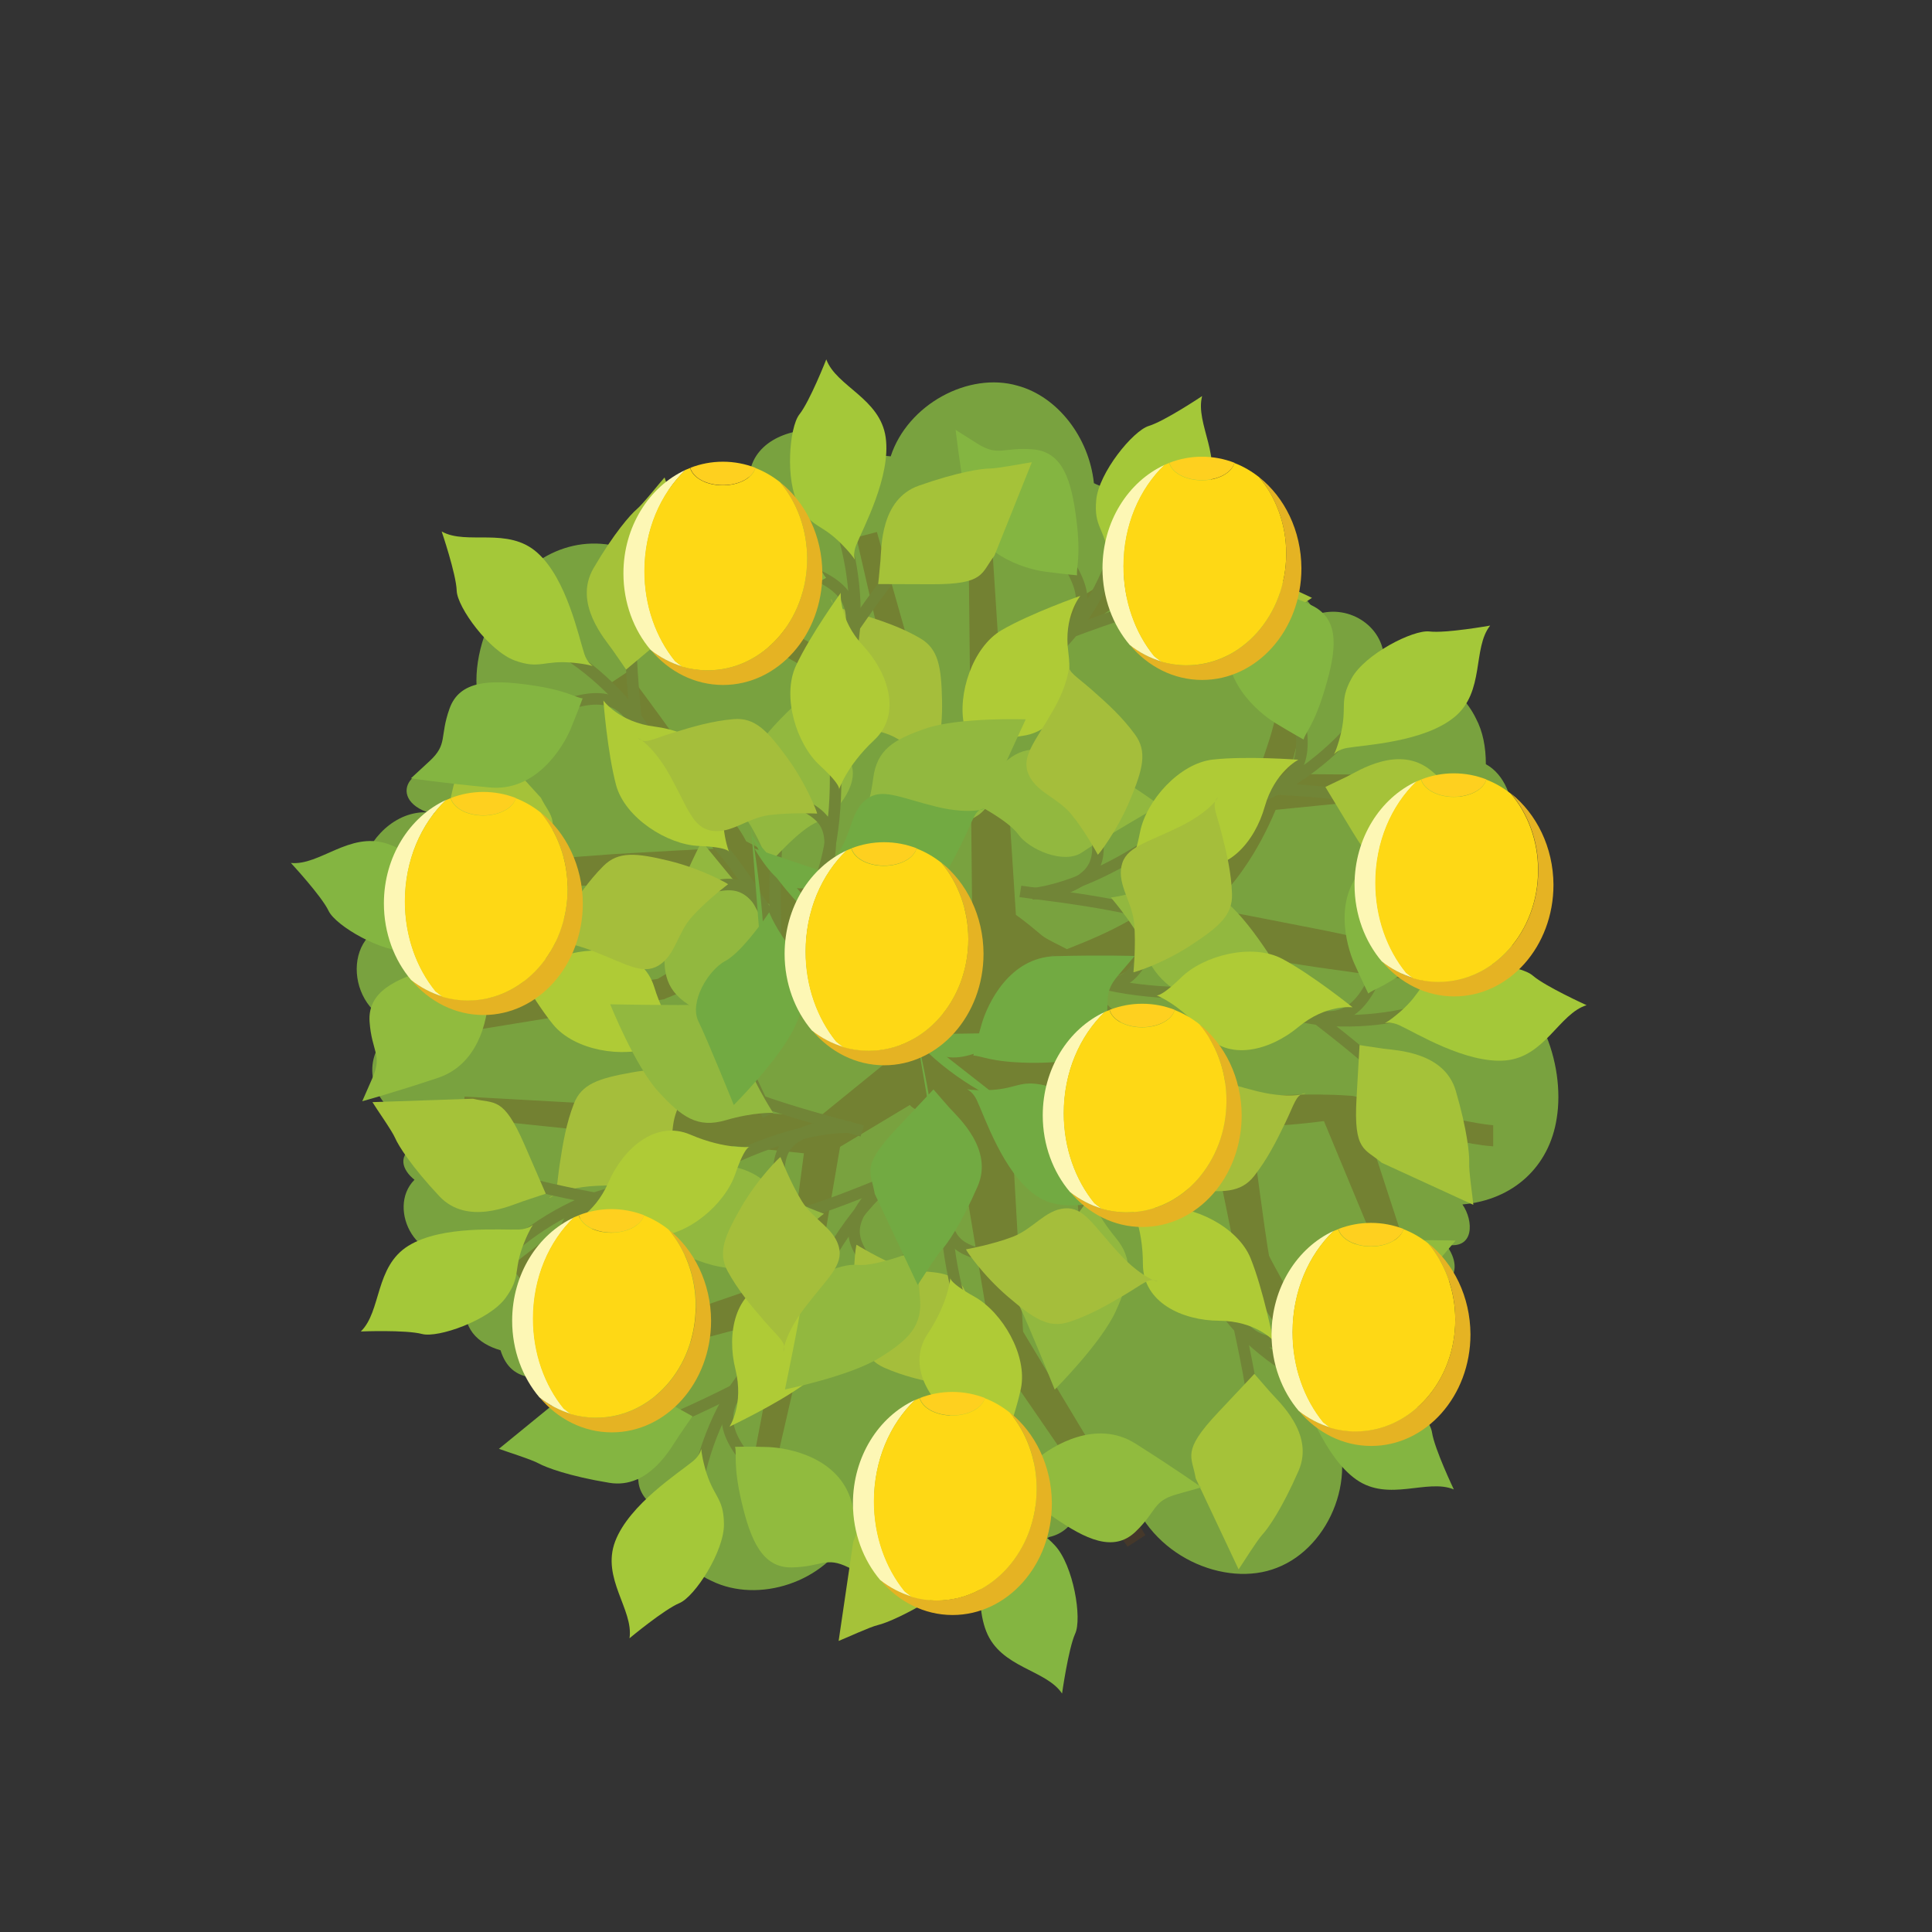 <?xml version="1.0" encoding="utf-8"?>
<!-- Generator: Adobe Illustrator 23.1.1, SVG Export Plug-In . SVG Version: 6.00 Build 0)  -->
<svg version="1.1" id="Layer_1" xmlns="http://www.w3.org/2000/svg" xmlns:xlink="http://www.w3.org/1999/xlink" x="0px" y="0px"
	 viewBox="0 0 108 108" style="enable-background:new 0 0 108 108;" xml:space="preserve">
<rect x="0" y="0" width="108" height="108" fill="#333333" stroke="none"/>
<style type="text/css">
	.st0{fill-rule:evenodd;clip-rule:evenodd;fill:#79A23F;}
	.st1{opacity:0.34;fill:#68431A;}
	.st2{fill:none;stroke:#718537;stroke-width:0.645;stroke-miterlimit:10;}
	.st3{fill:#A5C239;}
	.st4{fill:#84B541;}
	.st5{fill:#91BB3E;}
	.st6{fill:#AFCB36;}
	.st7{fill:#92B83F;}
	.st8{fill:#A5BE3B;}
	.st9{fill:#A4C839;}
	.st10{fill:#72AA42;}
	.st11{fill:#E5B323;}
	.st12{fill:#FDF7B5;}
	.st13{fill:#FED815;}
	.st14{fill:#FED01F;}
</style>
<g>
	<g>
		<path class="st0" d="M74.32,79.26c-0.09-0.04-0.1-0.08-0.14-0.13c0,0,0,0,0.02,0.02C74.23,79.21,74.31,79.23,74.32,79.26
			c3.48,2.49,10.03-3.91,3.73-6.43c-0.3,0.04-0.67-0.08-0.96-0.31h0c0.34,0.11,0.62,0.21,0.95,0.31c0.58,0.02,1.14-0.31,1.52-0.73
			c1.13,0.13,2.5-0.86,1.27-2.53c1.61,0.31,1.55-1.34,0.92-2.24c2.86-0.25,4.86-2.13,5.27-4.81c0.5-3.01-0.99-7.4-4.27-8.13
			c-0.07-0.11-0.08-0.19-0.11-0.25c1.87-0.33,2.69-1.8,1.2-3.32c1.93-0.46,1.6-3.57-1.71-1.71c3.16-0.77,3.01-5.27,0.93-6.39
			c0-0.94-0.16-1.82-0.56-2.57c-0.89-1.82-2.96-2.99-5.13-3.09c0.1-1.97-1.91-3.32-3.75-2.72c-0.56-0.94-1.4-1.71-2.36-2.09
			c0.73-2.42-3.16-4.47-4.79-1.67c0.11-1.21-0.66-1.98-1.59-2.28c-0.61-1.4-1.94-1.51-3.2-1.04c-0.16-0.11-0.35-0.15-0.53-0.25
			c-0.27-2.57-2.04-4.85-4.27-5.45c-2.73-0.79-6.14,1.04-7.09,3.95c-0.29-0.02-0.56-0.08-0.81-0.02c-2.3-2.88-9.46-1.48-6.32,3.8
			c0.2,0.17,0.35,0.44,0.48,0.69c0,0,0,0,0.02,0.02c-0.18-0.27-0.34-0.46-0.5-0.71c-1.25-0.98-3.64,0.06-3.13,1.67
			c-0.92,0.06-1.78,0.42-2.36,1.02c-2.55-2.24-5.72-2.03-7.92,0.06c-2.45,2.34-4.09,7.56-0.67,9.95c-1.95-1.84-4.2-1.23-3.88,1.3
			c-1.85-0.81-3.44,1.88,0.31,2.38c-3.85-1.65-7.18,4.93-2.81,5.93c-3.26,0.33-2.86,5.24,0.35,5.72c-2.35,1.07-2.09,3.66-0.58,4.81
			c-0.2,0.71,0,1.48,1.33,1.88c-1.15,0.54-0.81,1.4-0.13,1.94c-1.61,1.61,0.19,5.14,3,3.97c-0.78,0.88-0.65,1.98-0.07,2.78
			c-0.36,1.5,0.61,2.42,1.88,2.78c0.3,0.96,0.88,1.42,1.77,1.53c0.1,0.38,0.47,0.77,1.07,1.11c0.42,1.25,1.37,1.76,2.09,1.28
			c0.05-0.15,0.13-0.31,0.24-0.46c0.03,0,0.11,0.04,0.16,0.02c-0.13,0.17-0.25,0.35-0.4,0.44c-0.49,1.46,1.12,2.86,2.77,3.3
			c0.02,0.71,0.45,1.23,1.04,1.63c0.45,1.78,1.56,3.38,3.07,4.05c2.61,1.27,6.33,0.08,7.74-2.68c0.14-0.06,0.33,0,0.46-0.06
			c0.06,0.06,0.18,0.11,0.24,0.17c1.26,2.49,5.83,3.09,7.02,0.67c1.11,0.33,2.41,0.11,3.4-0.56c0.71-0.15,1.33-0.65,1.59-1.46
			c0.59,1.94,3.15,1.02,2.81-1.17c0.02,0.02,0.07,0.02,0.1,0c1.1,3.68,5.34,5.5,8.23,4.35C74.39,86.48,76.07,82.29,74.32,79.26z"/>
		<path class="st1" d="M81.57,62.59l-1.99-0.42l-3.97-0.91l-0.02,0l-0.15-0.01c-1.14-0.08-2.28-0.08-3.42-0.04
			c-1.07,0.04-2.15,0.11-3.21,0.39c-0.29-0.48-0.73-0.53-1.12-0.74l-1.28-0.56l-2.55-1.12c-0.95-0.4-1.9-0.79-2.85-1.18
			c0.27-1.07,0.39-2.01,0.29-2.84c1.05-0.5,2.1-1.06,3.09-1.71c0.37-0.24,0.72-0.5,1.07-0.76c0.19,0.13,0.4,0.13,0.61,0.17
			l1.09,0.18l2.17,0.37l4.36,0.67c1.46,0.21,2.91,0.41,4.38,0.59c1.47,0.16,2.93,0.35,4.41,0.48l0.25-1.16
			c-1.43-0.38-2.87-0.7-4.31-1.04c-1.44-0.32-2.89-0.63-4.34-0.93l-4.35-0.85l-2.08-0.38c0.68-0.7,1.33-1.44,1.88-2.24
			c0.72-1.03,1.3-2.14,1.78-3.28l7.64-0.76l-0.05-1.19l-6.87-0.05c0.12-0.37,0.24-0.75,0.33-1.13c0.62-2.24,0.76-4.54,0.89-6.81
			l-1.19-0.06c-0.25,2.19-0.52,4.38-1.22,6.44c-0.66,2.06-1.6,4.01-2.9,5.67c-1.29,1.67-2.93,3.01-4.77,4.05
			c-1.11,0.64-2.3,1.15-3.53,1.63c-0.58-0.31-1.15-0.56-1.4-0.77c-0.37-0.31-0.9-0.76-1.45-1.15l-0.81-12.59
			c0.06-0.05,0.13-0.11,0.19-0.16l0.65-0.51l1.36-1.02l2.77-2l5.6-3.93l-0.65-0.99l-5.81,3.65l-2.89,1.87l-1.36,0.92l-0.53-8.23
			l-1.19,0.04l0.1,9.46c-0.01,0.01-0.02,0.02-0.03,0.03l0.03,0.02l0.05,4.71c-0.03-0.03-0.05-0.05-0.08-0.08
			c-0.6-0.57-1.22-1.11-1.85-1.64c-0.09-0.07-0.18-0.13-0.27-0.21l-3.05-10.74l-1.15,0.3l2.03,8.81c-0.5-0.36-1.01-0.71-1.53-1.05
			c-1.36-0.9-2.78-1.72-4.21-2.49c-1.44-0.76-2.92-1.45-4.4-2.11l-0.49,1.08c1.44,0.69,2.87,1.41,4.26,2.2
			c1.39,0.78,2.77,1.59,4.08,2.48c1.32,0.89,2.6,1.83,3.81,2.84c0.6,0.51,1.2,1.03,1.75,1.58c0.28,0.27,0.55,0.55,0.82,0.84
			c0.1,0.1,0.19,0.21,0.29,0.32l0.06,6.02c-0.84,0.36-1.45,0.98-1.45,0.98s-0.4,0.34-0.91,0.83l-10.27-5.34
			c-0.33-0.67-0.82-1.23-1.21-1.85l-1.76-2.57c-1.21-1.69-2.41-3.39-3.68-5.04l-0.99,0.66c1.04,1.8,2.16,3.56,3.27,5.32l1.71,2.61
			c0.3,0.41,0.55,0.87,0.84,1.29c-0.66,0-1.31,0.07-1.96,0.09l-3.54,0.2c-2.36,0.17-4.71,0.35-7.07,0.61l0.06,1.19
			c2.37,0.04,4.73-0.02,7.09-0.07l3.54-0.14c0.89-0.06,1.78-0.01,2.66-0.2l2.71,1.65l-6.61,3.94l-10.94,1.78l0.19,1.17l11.04-1.8
			l0.06-0.01l0.11-0.05l8.62-3.54l4.12,2.51c-0.09,0.18-0.15,0.35-0.18,0.5c-0.17,1.04,0.37,2.13,0.65,3.38l-4.6,3.74l-19.87-1.1
			l-0.09,1.18l11.8,1.23l-9.12,7.06l0.69,0.97l11.74-7.68l3.95,0.41l-0.54,4.08c-0.13,0.95-0.25,1.89-0.38,2.84l-12.07,4.15
			l0.35,1.14l11.33-3.01c-0.01,0.02-0.01,0.05-0.01,0.07l-1.97,10.32l1.16,0.24l2.36-10.27c0.44-1.7,0.67-3.45,0.98-5.18l0.81-4.74
			l3.9-2.34c0.17,0.2,0.47,0.34,1,0.48c0.56,0.15,1.06,0.24,1.48,0.3l2.06,12.31l-4.1,12.01l1.11,0.41l4.08-10.33l6.54,9.51l1-0.64
			l-6.84-11.38L56.5,62.25c0.63-0.19,1.2-0.36,1.2-0.36s1.24-0.63,2.17-1.59c1.06,0.37,2.12,0.73,3.18,1.08l2.66,0.84l1.33,0.42
			c0.19,0.04,0.38,0.12,0.57,0.18l0.78,3.93l0.44,2.16L69.05,70l0.14,0.6c0.03,0.13,0.1,0.29,0.18,0.43l0.15,0.26
			c0.79,1.28,1.6,2.49,2.41,3.73l2.44,3.67l1.01-0.63l-2.19-3.81c-0.72-1.27-1.46-2.56-2.13-3.81l-0.11-0.22
			c0-0.02-0.02-0.02-0.02-0.08l-0.08-0.48l-0.16-1.08l-0.3-2.17l-0.46-3.47c0.73,0.03,1.46-0.01,2.19-0.07
			c0.63-0.05,1.26-0.12,1.89-0.2l4.75,11.44l1.11-0.41l-3.61-11.07l3.07,0.7l2.01,0.42c0.7,0.13,1.3,0.27,2.13,0.33V62.9
			C82.94,62.86,82.21,62.72,81.57,62.59z"/>
		<g>
			<path class="st2" d="M70.17,79.62c-0.04-1.54-0.65-4.31-1.07-6.27"/>
			<path class="st2" d="M74.25,77.64c-2.04-0.82-4.65-2.66-5.94-4.65"/>
			<path class="st2" d="M74.95,73.63c-2.31,1.12-4.24,2.41-5.83,0.09"/>
			<path class="st2" d="M65.64,69.23c-2.45-1.9-4.78-4.41-5.68-6.62"/>
			<path class="st2" d="M60.62,71.04c0.28-3.2-0.59-8.1-0.71-9.1"/>
			<path class="st2" d="M64.95,64.97c-1.9,0.6-2.97,1.52-4.84-1.63"/>
			<path class="st3" d="M66.84,82.64c-0.2-1.23-0.82-1.48,1.23-3.66c2.05-2.18,2.05-2.18,2.05-2.18s0.41,0.47,0.88,1.01
				s2.5,2.33,1.59,4.41c-0.91,2.09-1.7,3.22-2.01,3.55c-0.31,0.33-1.12,1.64-1.34,1.96"/>
			<path class="st4" d="M81.27,83.26c-1.49-0.62-3.64,0.72-5.45-0.55s-2.85-4.42-3.28-5.32c-0.43-0.91-1.17-0.51,0.54-0.55
				c1.71-0.03,1.81-0.61,3.29-0.26c1.49,0.35,3.54,2.57,3.68,3.49C80.19,81,81.27,83.26,81.27,83.26z"/>
			<path class="st5" d="M72.35,74.92c0.45,0,0.94,0.36,3.1,0.4c2.15,0.03,3.85-0.2,4.23-1.84c0.38-1.64-0.15-1.97,0.77-3.05
				s0.92-1.08,0.92-1.08s-1.85-0.06-4.44,0.01s-3.79,2.68-4.11,3.78C72.5,74.24,72.35,74.92,72.35,74.92z"/>
			<path class="st6" d="M71.18,74.94c0,0-0.99-1.1-3.03-1.11s-4.26-1.01-4.26-3.16c0-2.15-0.7-3.34-0.7-3.34s-0.04,0.31,1.73,0.17
				c1.77-0.14,4.28,1.08,4.99,2.84S71.18,74.94,71.18,74.94z"/>
			<path class="st7" d="M58.96,77.68c0,0,2.62-2.62,3.42-4.4c0.8-1.78,1.02-2.84-0.02-4.1c-1.04-1.26-1.42-2.28-1.42-2.28
				s-1.48,2.2-2.44,2.71c-0.97,0.51-2.04,2.31-1.52,3.38C57.5,74.06,58.96,77.68,58.96,77.68z"/>
			<path class="st8" d="M63.06,65.56c0,0.03,1.57,0.68,3.43,0.91c1.87,0.22,2.87,0.21,3.61-0.72c0.73-0.93,1.23-1.91,1.75-2.99
				c0.52-1.08,0.59-1.52,1.02-1.63c0.43-0.1-0.54,0.38-2.6-0.13c-2.06-0.51-3.04-1.07-3.9-0.4c-0.85,0.67-0.83,1.91-1.52,2.91
				C64.15,64.5,63.06,65.56,63.06,65.56z"/>
		</g>
		<g>
			<path class="st2" d="M35.99,79.92c1.49-0.42,4.02-1.68,5.81-2.58"/>
			<path class="st2" d="M38.92,83.39c0.29-2.17,1.44-5.16,3.05-6.9"/>
			<path class="st2" d="M42.98,83.09c-1.65-1.97-3.37-3.52-1.51-5.63"/>
			<path class="st2" d="M44.96,72.98c1.24-2.84,3.11-5.72,5.03-7.13"/>
			<path class="st2" d="M41.97,68.56c3.17-0.51,7.7-2.56,8.65-2.92"/>
			<path class="st2" d="M48.92,71.27c-1.04-1.69-2.2-2.51,0.4-5.09"/>
			<path class="st4" d="M32.25,77.43c1.14-0.49,1.24-1.16,3.85,0.29c2.61,1.45,2.61,1.45,2.61,1.45s-0.36,0.51-0.76,1.1
				c-0.4,0.59-1.64,2.99-3.89,2.62s-3.54-0.86-3.94-1.08c-0.39-0.22-1.86-0.68-2.23-0.82"/>
			<path class="st9" d="M35.19,91.58c0.24-1.6-1.59-3.35-0.8-5.42c0.79-2.07,3.58-3.84,4.36-4.49c0.77-0.64,0.21-1.26,0.66,0.39
				c0.45,1.65,1.04,1.6,1.06,3.13c0.02,1.53-1.63,4.06-2.48,4.42C37.12,89.97,35.19,91.58,35.19,91.58z"/>
			<path class="st5" d="M41.09,80.88c0.11,0.43-0.12,1,0.37,3.1c0.5,2.1,1.14,3.68,2.82,3.64c1.68-0.04,1.87-0.63,3.15,0
				s1.27,0.63,1.27,0.63s-0.4-1.81-1.1-4.3c-0.7-2.49-3.53-3.02-4.67-3.06S41.09,80.88,41.09,80.88z"/>
			<path class="st6" d="M40.78,79.75c0,0,0.82-1.23,0.33-3.21c-0.49-1.97-0.06-4.38,2.02-4.91c2.09-0.53,3.07-1.49,3.07-1.49
				s-0.31,0.03,0.26,1.72c0.57,1.68,0.01,4.42-1.53,5.54C43.4,78.51,40.78,79.75,40.78,79.75z"/>
			<path class="st7" d="M35.13,68.57c0,0,3.19,1.9,5.1,2.24c1.92,0.34,3,0.3,3.97-1.02c0.97-1.32,1.86-1.94,1.86-1.94
				s-2.49-0.89-3.23-1.7c-0.73-0.81-2.74-1.41-3.65-0.64S35.13,68.57,35.13,68.57z"/>
			<path class="st8" d="M47.88,69.58c-0.03,0.01-0.28,1.69-0.04,3.55s0.5,2.84,1.58,3.32c1.08,0.48,2.15,0.72,3.33,0.96
				c1.18,0.24,1.62,0.2,1.82,0.59c0.2,0.39-0.5-0.43-0.51-2.55c-0.01-2.12,0.3-3.21-0.57-3.88s-2.06-0.33-3.19-0.76
				S47.88,69.58,47.88,69.58z"/>
		</g>
		<g>
			<path class="st2" d="M27.94,48.46c0.49,1.46,1.88,3.93,2.86,5.68"/>
			<path class="st2" d="M24.62,51.55c2.19,0.18,5.22,1.18,7.04,2.7"/>
			<path class="st2" d="M25.13,55.59c1.89-1.75,3.34-3.54,5.55-1.79"/>
			<path class="st2" d="M35.32,57.07c2.9,1.09,5.86,2.82,7.37,4.66"/>
			<path class="st2" d="M39.58,53.86c0.67,3.14,2.94,7.57,3.35,8.5"/>
			<path class="st2" d="M37.23,60.94c1.64-1.13,2.4-2.32,5.11,0.14"/>
			<path class="st3" d="M30.24,44.6c0.55,1.12,1.22,1.18-0.1,3.86s-1.32,2.68-1.32,2.68s-0.53-0.33-1.14-0.7s-3.07-1.49-2.81-3.75
				c0.26-2.26,0.68-3.58,0.88-3.98c0.2-0.4,0.59-1.89,0.71-2.26"/>
			<path class="st4" d="M16.26,48.24c1.61,0.16,3.27-1.76,5.37-1.08s4.02,3.39,4.7,4.13c0.68,0.74,1.27,0.15-0.35,0.68
				c-1.63,0.53-1.55,1.11-3.07,1.21c-1.53,0.1-4.14-1.42-4.54-2.26S16.26,48.24,16.26,48.24z"/>
			<path class="st5" d="M27.24,53.59c-0.43,0.13-1.01-0.07-3.08,0.53s-3.62,1.32-3.5,3c0.12,1.68,0.73,1.84,0.16,3.14
				s-0.57,1.3-0.57,1.3s1.79-0.49,4.24-1.31s2.84-3.68,2.82-4.82S27.24,53.59,27.24,53.59z"/>
			<path class="st6" d="M28.35,53.23c0,0,1.27,0.76,3.22,0.17c1.95-0.59,4.37-0.28,5,1.77c0.63,2.06,1.65,2.99,1.65,2.99
				s-0.05-0.31-1.7,0.35s-4.41,0.23-5.61-1.25S28.35,53.23,28.35,53.23z"/>
			<path class="st7" d="M39.23,47.03c0,0-1.73,3.28-1.98,5.21c-0.25,1.93-0.15,3.01,1.22,3.91c1.36,0.9,2.03,1.76,2.03,1.76
				s0.77-2.53,1.54-3.31c0.78-0.77,1.27-2.81,0.46-3.67C41.68,50.06,39.23,47.03,39.23,47.03z"/>
			<path class="st8" d="M38.87,59.81c-0.01-0.03-1.7-0.19-3.55,0.14c-1.85,0.33-2.81,0.64-3.24,1.75c-0.43,1.11-0.61,2.19-0.79,3.37
				c-0.18,1.19-0.11,1.63-0.49,1.85c-0.38,0.22,0.41-0.52,2.52-0.63c2.12-0.11,3.22,0.13,3.84-0.76c0.62-0.89,0.23-2.07,0.6-3.23
				S38.87,59.81,38.87,59.81z"/>
		</g>
		<g>
			<path class="st2" d="M52.14,85.49c0.82-1.31,1.85-3.94,2.58-5.81"/>
			<path class="st2" d="M56.64,86.09c-1.24-1.81-2.4-4.79-2.37-7.16"/>
			<path class="st2" d="M59.44,83.15c-2.55-0.35-4.86-0.34-4.9-3.15"/>
			<path class="st2" d="M54.13,74.33c-0.99-2.93-1.54-6.32-1.06-8.66"/>
			<path class="st2" d="M48.94,73.06c2-2.51,3.99-7.07,4.45-7.98"/>
			<path class="st2" d="M55.91,70.4c-1.91-0.55-3.31-0.38-3.13-4.04"/>
			<path class="st3" d="M47.7,86.16c0.52-1.13,0.14-1.69,3.05-2.37s2.91-0.68,2.91-0.68s0.08,0.62,0.18,1.33
				c0.1,0.71,0.79,3.32-1.12,4.55c-1.92,1.23-3.2,1.75-3.64,1.85c-0.44,0.1-1.84,0.75-2.2,0.89"/>
			<path class="st4" d="M59.37,94.67c-0.9-1.35-3.43-1.42-4.24-3.48s0.07-5.25,0.21-6.25c0.14-0.99-0.69-1.08,0.75-0.16
				c1.44,0.92,1.84,0.49,2.88,1.61c1.04,1.12,1.53,4.1,1.13,4.94C59.72,92.18,59.37,94.67,59.37,94.67z"/>
			<path class="st5" d="M56.56,82.78c0.37,0.25,0.59,0.83,2.36,2.05c1.77,1.22,3.32,1.96,4.54,0.81c1.22-1.16,0.96-1.73,2.33-2.11
				s1.37-0.39,1.37-0.39s-1.51-1.07-3.7-2.45s-4.64,0.14-5.51,0.88S56.56,82.78,56.56,82.78z"/>
			<path class="st6" d="M55.57,82.15c0,0-0.22-1.46-1.91-2.6s-2.99-3.2-1.8-4.99s1.27-3.17,1.27-3.17s-0.21,0.23,1.35,1.1
				c1.55,0.87,2.97,3.27,2.59,5.13C56.68,79.48,55.57,82.15,55.57,82.15z"/>
			<path class="st7" d="M43.88,77.67c0,0,3.63-0.74,5.29-1.77s2.42-1.8,2.25-3.42c-0.17-1.63,0.08-2.68,0.08-2.68
				s-2.45,1.01-3.54,0.91c-1.09-0.11-2.98,0.8-3.13,1.97S43.88,77.67,43.88,77.67z"/>
			<path class="st8" d="M54,69.84c-0.02,0.03,0.93,1.44,2.36,2.66s2.27,1.77,3.4,1.4c1.13-0.37,2.08-0.91,3.11-1.52
				c1.03-0.61,1.33-0.94,1.75-0.79c0.41,0.15-0.66,0.02-2.09-1.55c-1.43-1.56-1.94-2.58-3.02-2.49c-1.08,0.09-1.75,1.14-2.88,1.58
				S54,69.84,54,69.84z"/>
		</g>
		<g>
			<path class="st2" d="M65.17,33.65c-1.52,0.26-4.17,1.25-6.05,1.95"/>
			<path class="st2" d="M62.63,29.9c-0.52,2.13-1.98,4.98-3.76,6.54"/>
			<path class="st2" d="M58.56,29.76c1.43,2.13,2.98,3.85,0.91,5.76"/>
			<path class="st2" d="M55.52,39.6c-1.53,2.69-3.69,5.36-5.75,6.56"/>
			<path class="st2" d="M58.03,44.32c-3.2,0.17-7.93,1.73-8.91,1.99"/>
			<path class="st2" d="M51.4,40.89c0.86,1.79,1.92,2.73-0.93,5.02"/>
			<path class="st3" d="M68.63,36.52c-1.19,0.37-1.35,1.02-3.79-0.7c-2.44-1.72-2.44-1.72-2.44-1.72s0.41-0.47,0.87-1.02
				s1.95-2.8,4.14-2.2s3.43,1.23,3.8,1.49c0.37,0.26,1.78,0.87,2.13,1.05"/>
			<path class="st9" d="M67.2,22.14c-0.41,1.57,1.23,3.5,0.23,5.48c-1,1.97-3.97,3.44-4.81,4c-0.84,0.56-0.34,1.23-0.62-0.45
				c-0.27-1.69-0.86-1.7-0.72-3.22c0.14-1.52,2.05-3.87,2.94-4.14C65.11,23.54,67.2,22.14,67.2,22.14z"/>
			<path class="st4" d="M60.21,32.16c-0.06-0.44,0.23-0.99-0.04-3.12c-0.27-2.14-0.74-3.78-2.42-3.92s-1.93,0.43-3.13-0.33
				c-1.2-0.76-1.2-0.76-1.2-0.76s0.21,1.84,0.64,4.39c0.43,2.55,3.19,3.37,4.32,3.53C59.51,32.1,60.21,32.16,60.21,32.16z"/>
			<path class="st6" d="M60.39,33.31c0,0-0.95,1.14-0.67,3.15c0.28,2.02-0.4,4.36-2.53,4.67c-2.13,0.3-3.21,1.16-3.21,1.16
				s0.31,0-0.08-1.73c-0.39-1.73,0.46-4.39,2.1-5.34S60.39,33.31,60.39,33.31z"/>
			<path class="st7" d="M64.83,45.02c0,0-2.97-2.22-4.84-2.76c-1.87-0.54-2.95-0.61-4.06,0.6c-1.1,1.21-2.05,1.73-2.05,1.73
				s2.39,1.15,3.03,2.04c0.64,0.89,2.57,1.69,3.56,1.03C61.45,46.98,64.83,45.02,64.83,45.02z"/>
			<path class="st8" d="M52.25,42.68c0.03-0.01,0.46-1.65,0.41-3.53c-0.04-1.88-0.2-2.87-1.22-3.47c-1.03-0.6-2.07-0.95-3.21-1.31
				c-1.15-0.36-1.59-0.37-1.75-0.78s0.45,0.48,0.23,2.59c-0.22,2.11-0.63,3.16,0.15,3.91c0.79,0.75,2.01,0.55,3.09,1.09
				C51.05,41.75,52.25,42.68,52.25,42.68z"/>
		</g>
		<g>
			<path class="st2" d="M35.29,34.63c-0.14,1.54,0.14,4.35,0.33,6.35"/>
			<path class="st2" d="M31,36.12c1.93,1.05,4.3,3.19,5.35,5.32"/>
			<path class="st2" d="M29.83,40.02c2.43-0.84,4.49-1.89,5.8,0.6"/>
			<path class="st2" d="M38.56,45.48c2.21,2.17,4.23,4.94,4.86,7.24"/>
			<path class="st2" d="M43.76,44.27c-0.65,3.14-0.37,8.11-0.37,9.13"/>
			<path class="st2" d="M38.74,49.8c1.95-0.37,3.13-1.16,4.61,2.19"/>
			<path class="st3" d="M38.94,32.02c0.05,1.24,0.64,1.57-1.65,3.49s-2.29,1.92-2.29,1.92s-0.35-0.52-0.76-1.1
				c-0.41-0.59-2.21-2.6-1.06-4.57s2.07-3,2.41-3.29c0.35-0.29,1.3-1.5,1.56-1.78"/>
			<path class="st9" d="M24.69,29.71c1.41,0.79,3.7-0.29,5.35,1.19c1.65,1.47,2.31,4.72,2.63,5.67s1.11,0.65-0.6,0.48
				c-1.7-0.17-1.87,0.39-3.3-0.13c-1.43-0.53-3.21-2.97-3.24-3.9C25.5,32.09,24.69,29.71,24.69,29.71z"/>
			<path class="st4" d="M32.57,39.04c-0.44-0.05-0.9-0.47-3.03-0.76s-3.85-0.25-4.41,1.33c-0.57,1.59-0.08,1.98-1.12,2.94
				c-1.04,0.96-1.04,0.96-1.04,0.96s1.83,0.27,4.41,0.51c2.57,0.24,4.08-2.22,4.52-3.27C32.33,39.7,32.57,39.04,32.57,39.04z"/>
			<path class="st6" d="M33.73,39.16c0,0,0.86,1.21,2.88,1.46c2.02,0.25,4.11,1.51,3.86,3.64c-0.25,2.14,0.3,3.4,0.3,3.4
				s0.08-0.3-1.7-0.37c-1.77-0.07-4.13-1.57-4.63-3.4C33.95,42.05,33.73,39.16,33.73,39.16z"/>
			<path class="st7" d="M46.19,37.88c0,0-2.91,2.3-3.91,3.97c-1.01,1.67-1.35,2.7-0.47,4.07c0.88,1.38,1.14,2.43,1.14,2.43
				s1.72-2.01,2.75-2.4c1.02-0.39,2.3-2.05,1.9-3.18C47.21,41.64,46.19,37.88,46.19,37.88z"/>
			<path class="st8" d="M40.7,49.43c0-0.03-1.47-0.86-3.3-1.31c-1.83-0.44-2.83-0.55-3.67,0.29c-0.84,0.84-1.45,1.75-2.09,2.77
				c-0.64,1.01-0.76,1.44-1.2,1.49C30,52.72,31.02,52.36,33,53.11s2.89,1.42,3.82,0.86c0.93-0.57,1.04-1.8,1.85-2.71
				C39.48,50.35,40.7,49.43,40.7,49.43z"/>
		</g>
		<g>
			<path class="st2" d="M51.11,30.69c-1.1,1.08-2.71,3.41-3.85,5.06"/>
			<path class="st2" d="M46.87,29.06c0.79,2.05,1.23,5.21,0.66,7.52"/>
			<path class="st2" d="M43.47,31.28c2.4,0.93,4.65,1.45,4.04,4.2"/>
			<path class="st2" d="M46.6,41.09c0.29,3.08,0.04,6.5-0.96,8.67"/>
			<path class="st2" d="M51.35,43.52c-2.53,1.98-5.52,5.96-6.17,6.73"/>
			<path class="st2" d="M43.95,44.5c1.73,0.98,3.14,1.14,2.11,4.65"/>
			<path class="st3" d="M55.59,31.06c-0.76,0.98-0.52,1.61-3.51,1.6c-2.99-0.01-2.99-0.01-2.99-0.01s0.07-0.62,0.13-1.33
				s-0.01-3.41,2.14-4.17c2.15-0.76,3.52-0.96,3.97-0.96c0.45,0,1.96-0.3,2.35-0.35"/>
			<path class="st9" d="M46.19,20.09c0.56,1.52,3.01,2.17,3.32,4.36c0.31,2.19-1.28,5.1-1.65,6.03c-0.37,0.93,0.43,1.21-0.77-0.02
				c-1.19-1.23-1.68-0.9-2.44-2.23c-0.76-1.33-0.54-4.34,0.04-5.07C45.27,22.43,46.19,20.09,46.19,20.09z"/>
			<path class="st4" d="M46.18,32.3c-0.3-0.32-0.38-0.94-1.82-2.54c-1.44-1.6-2.77-2.68-4.23-1.83s-1.34,1.46-2.76,1.52
				c-1.42,0.06-1.42,0.06-1.42,0.06s1.22,1.39,3.03,3.24c1.81,1.84,4.55,0.94,5.57,0.42C45.58,32.66,46.18,32.3,46.18,32.3z"/>
			<path class="st6" d="M47,33.14c0,0-0.13,1.48,1.26,2.97c1.38,1.49,2.17,3.81,0.6,5.27c-1.57,1.47-1.97,2.79-1.97,2.79
				s0.25-0.18-1.06-1.38c-1.31-1.2-2.14-3.87-1.33-5.59C45.3,35.49,47,33.14,47,33.14z"/>
			<path class="st7" d="M57.34,40.21c0,0-3.7-0.12-5.55,0.5c-1.85,0.63-2.77,1.19-2.98,2.81c-0.21,1.62-0.69,2.59-0.69,2.59
				s2.61-0.42,3.65-0.06c1.04,0.36,3.08-0.09,3.51-1.2C55.69,43.74,57.34,40.21,57.34,40.21z"/>
			<path class="st8" d="M45.68,45.48c0.02-0.02-0.57-1.61-1.68-3.13c-1.11-1.52-1.81-2.25-2.99-2.15c-1.18,0.1-2.24,0.41-3.38,0.76
				s-1.51,0.61-1.88,0.37c-0.37-0.24,0.65,0.14,1.68,1.99c1.03,1.85,1.29,2.96,2.37,3.12c1.07,0.17,1.96-0.7,3.16-0.87
				C44.16,45.41,45.68,45.48,45.68,45.48z"/>
		</g>
		<g>
			<path class="st2" d="M27.9,65.66c1.43,0.57,4.21,1.11,6.18,1.49"/>
			<path class="st2" d="M28.12,70.2c1.56-1.55,4.28-3.22,6.62-3.62"/>
			<path class="st2" d="M31.52,72.43c-0.11-2.57-0.54-4.84,2.22-5.39"/>
			<path class="st2" d="M39.24,65.61c2.71-1.5,5.94-2.65,8.33-2.6"/>
			<path class="st2" d="M39.55,60.28c2.83,1.52,7.67,2.65,8.65,2.94"/>
			<path class="st2" d="M43.43,66.66c0.2-1.98-0.22-3.33,3.41-3.8"/>
			<path class="st3" d="M26.44,61.42c1.21,0.3,1.69-0.17,2.88,2.57c1.19,2.74,1.19,2.74,1.19,2.74s-0.59,0.19-1.27,0.42
				c-0.68,0.23-3.12,1.38-4.68-0.28c-1.56-1.66-2.29-2.83-2.47-3.25s-1.07-1.67-1.27-2.01"/>
			<path class="st9" d="M20.17,74.43c1.16-1.13,0.78-3.63,2.66-4.79c1.88-1.16,5.18-0.87,6.19-0.91c1-0.04,0.94-0.88,0.29,0.71
				c-0.65,1.59-0.15,1.9-1.06,3.13c-0.91,1.23-3.76,2.24-4.66,2C22.68,74.33,20.17,74.43,20.17,74.43z"/>
			<path class="st4" d="M31.36,69.52c-0.17,0.41-0.71,0.72-1.59,2.69c-0.88,1.97-1.34,3.62,0.02,4.61s1.87,0.64,2.5,1.91
				c0.63,1.28,0.63,1.28,0.63,1.28s0.78-1.68,1.74-4.08c0.96-2.4-0.97-4.54-1.85-5.27C31.93,69.94,31.36,69.52,31.36,69.52z"/>
			<path class="st6" d="M31.8,68.44c0,0,1.4-0.48,2.21-2.34s2.61-3.52,4.59-2.67c1.98,0.85,3.34,0.68,3.34,0.68
				s-0.26-0.16-0.84,1.52c-0.57,1.68-2.68,3.51-4.58,3.47S31.8,68.44,31.8,68.44z"/>
			<path class="st7" d="M34.11,56.14c0,0,1.38,3.44,2.69,4.88c1.32,1.44,2.2,2.06,3.77,1.6c1.57-0.46,2.65-0.41,2.65-0.41
				s-1.44-2.22-1.53-3.32c-0.09-1.09-1.32-2.78-2.5-2.73C38.01,56.22,34.11,56.14,34.11,56.14z"/>
			<path class="st8" d="M43.63,64.68c-0.03-0.01-1.25,1.17-2.19,2.79c-0.94,1.63-1.33,2.56-0.76,3.6c0.57,1.04,1.27,1.88,2.06,2.79
				c0.79,0.91,1.17,1.14,1.09,1.58s-0.13-0.65,1.15-2.33s2.19-2.37,1.91-3.42c-0.28-1.05-1.43-1.51-2.07-2.55
				S43.63,64.68,43.63,64.68z"/>
		</g>
		<g>
			<path class="st2" d="M76.82,44.7c-1.5-0.38-4.32-0.53-6.33-0.65"/>
			<path class="st2" d="M76,40.23c-1.33,1.74-3.81,3.76-6.07,4.48"/>
			<path class="st2" d="M72.33,38.48c0.46,2.53,1.18,4.73-1.48,5.64"/>
			<path class="st2" d="M65.59,46.27c-2.48,1.85-5.53,3.42-7.9,3.7"/>
			<path class="st2" d="M66,51.59c-3.01-1.13-7.96-1.6-8.96-1.76"/>
			<path class="st2" d="M61.3,45.79c0.07,1.99,0.67,3.27-2.87,4.23"/>
			<path class="st3" d="M78.84,48.71c-1.24-0.14-1.65,0.39-3.2-2.16s-1.55-2.56-1.55-2.56s0.56-0.27,1.21-0.58
				c0.64-0.32,2.91-1.79,4.68-0.35c1.77,1.44,2.65,2.5,2.88,2.89c0.23,0.39,1.28,1.51,1.52,1.82"/>
			<path class="st9" d="M83.3,34.97c-1,1.27-0.28,3.7-1.99,5.11c-1.71,1.41-5.02,1.56-6.01,1.73s-0.81,0.99-0.38-0.66
				c0.43-1.66-0.1-1.9,0.64-3.24s3.43-2.72,4.35-2.61C80.83,35.41,83.3,34.97,83.3,34.97z"/>
			<path class="st4" d="M72.87,41.34c0.12-0.43,0.6-0.81,1.21-2.88c0.61-2.07,0.84-3.76-0.64-4.56c-1.48-0.8-1.94-0.38-2.73-1.56
				c-0.79-1.18-0.79-1.18-0.79-1.18s-0.55,1.77-1.18,4.28c-0.63,2.51,1.57,4.37,2.54,4.97C72.25,41,72.87,41.34,72.87,41.34z"/>
			<path class="st6" d="M72.58,42.47c0,0-1.32,0.66-1.88,2.62c-0.55,1.96-2.12,3.84-4.19,3.26c-2.07-0.58-3.4-0.22-3.4-0.22
				s0.28,0.12,0.62-1.62c0.34-1.74,2.19-3.84,4.07-4.05S72.58,42.47,72.58,42.47z"/>
			<path class="st7" d="M71.94,54.97c0,0-1.83-3.23-3.32-4.48s-2.46-1.74-3.95-1.08s-2.57,0.76-2.57,0.76s1.72,2.01,1.96,3.08
				s1.68,2.58,2.85,2.37S71.94,54.97,71.94,54.97z"/>
			<path class="st8" d="M61.37,47.78c0.03,0.01,1.08-1.33,1.8-3.06s0.98-2.71,0.27-3.67c-0.7-0.96-1.51-1.7-2.41-2.49
				c-0.9-0.79-1.31-0.97-1.29-1.41c0.02-0.44,0.22,0.62-0.82,2.47c-1.04,1.84-1.85,2.64-1.43,3.65s1.62,1.31,2.39,2.24
				S61.37,47.78,61.37,47.78z"/>
		</g>
		<g>
			<path class="st2" d="M77.84,60.55c-1.02-1.16-3.26-2.88-4.85-4.11"/>
			<path class="st2" d="M79.69,56.4c-2.09,0.68-5.27,0.95-7.54,0.26"/>
			<path class="st2" d="M77.66,52.88c-1.05,2.34-1.7,4.57-4.41,3.82"/>
			<path class="st2" d="M67.7,55.49c-3.1,0.12-6.5-0.3-8.61-1.42"/>
			<path class="st2" d="M65.02,60.12c-1.84-2.63-5.66-5.82-6.4-6.52"/>
			<path class="st2" d="M64.43,52.68c-1.07,1.68-1.3,3.07-4.76,1.86"/>
			<path class="st3" d="M77.24,65c-0.94-0.81-1.58-0.61-1.41-3.59C76,58.42,76,58.42,76,58.42s0.62,0.1,1.33,0.2
				c0.71,0.1,3.41,0.17,4.05,2.36c0.64,2.19,0.77,3.56,0.75,4.01c-0.03,0.45,0.2,1.97,0.23,2.36"/>
			<path class="st9" d="M88.69,56.19c-1.54,0.48-2.32,2.89-4.53,3.09c-2.21,0.19-5.02-1.55-5.94-1.97
				c-0.91-0.42-1.23,0.36,0.06-0.76c1.29-1.13,0.99-1.63,2.36-2.31c1.37-0.68,4.37-0.31,5.06,0.31
				C86.4,55.15,88.69,56.19,88.69,56.19z"/>
			<path class="st4" d="M76.49,55.54c0.34-0.29,0.96-0.33,2.63-1.69s2.82-2.63,2.05-4.13c-0.77-1.5-1.39-1.41-1.37-2.83
				c0.01-1.42,0.01-1.42,0.01-1.42s-1.46,1.15-3.39,2.86c-1.93,1.71-1.18,4.49-0.71,5.54S76.49,55.54,76.49,55.54z"/>
			<path class="st6" d="M75.61,56.31c0,0-1.47-0.2-3.03,1.1s-3.92,1.97-5.3,0.32c-1.38-1.65-2.68-2.11-2.68-2.11
				s0.16,0.26,1.43-0.98c1.27-1.24,3.97-1.93,5.65-1.04C73.35,54.49,75.61,56.31,75.61,56.31z"/>
			<path class="st7" d="M68.01,66.26c0,0,0.32-3.69-0.21-5.57c-0.53-1.88-1.04-2.83-2.65-3.13c-1.61-0.3-2.55-0.83-2.55-0.83
				s0.28,2.63-0.13,3.65s-0.07,3.08,1.01,3.56S68.01,66.26,68.01,66.26z"/>
			<path class="st8" d="M63.36,54.35c0.02,0.02,1.64-0.48,3.21-1.51c1.57-1.03,2.34-1.68,2.3-2.87c-0.04-1.19-0.29-2.25-0.59-3.42
				c-0.3-1.16-0.53-1.54-0.27-1.9c0.26-0.35-0.17,0.64-2.08,1.57c-1.9,0.93-3.02,1.13-3.24,2.2c-0.22,1.06,0.6,2,0.71,3.2
				C63.51,52.84,63.36,54.35,63.36,54.35z"/>
		</g>
		<g>
			<g>
				<path class="st10" d="M52.23,63.72c-0.04-1.54-0.65-4.31-1.07-6.27"/>
				<path class="st10" d="M56.31,61.73c-2.04-0.82-4.65-2.66-5.94-4.65"/>
				<path class="st10" d="M57.01,57.73c-2.31,1.12-4.24,2.41-5.83,0.09"/>
				<path class="st10" d="M47.7,53.32c-2.45-1.9-4.78-4.41-5.68-6.62"/>
				<path class="st10" d="M42.68,55.14c0.28-3.2-0.59-8.1-0.71-9.1"/>
				<path class="st10" d="M47.01,49.06c-1.9,0.6-2.97,1.52-4.84-1.63"/>
				<g>
					<path class="st10" d="M48.9,66.74c-0.2-1.23-0.82-1.48,1.23-3.66c2.05-2.18,2.05-2.18,2.05-2.18s0.41,0.47,0.88,1.01
						c0.48,0.53,2.5,2.33,1.59,4.41c-0.91,2.09-1.7,3.22-2.01,3.55s-1.12,1.64-1.34,1.96"/>
				</g>
				<g>
					<path class="st10" d="M63.33,67.36c-1.49-0.62-3.64,0.72-5.45-0.55s-2.85-4.42-3.28-5.32s-1.17-0.51,0.54-0.55
						c1.71-0.03,1.81-0.61,3.29-0.26s3.54,2.57,3.68,3.49C62.25,65.09,63.33,67.36,63.33,67.36z"/>
				</g>
				<g>
					<path class="st10" d="M54.41,59.01c0.45,0,0.94,0.36,3.1,0.4c2.15,0.03,3.85-0.2,4.23-1.84c0.38-1.64-0.15-1.97,0.77-3.05
						s0.92-1.08,0.92-1.08s-1.85-0.06-4.44,0.01c-2.58,0.07-3.79,2.68-4.11,3.78C54.56,58.33,54.41,59.01,54.41,59.01z"/>
				</g>
				<g>
					<path class="st10" d="M53.24,59.04c0,0-0.99-1.1-3.03-1.11c-2.03-0.01-4.26-1.01-4.26-3.16c0-2.15-0.7-3.34-0.7-3.34
						s-0.04,0.31,1.73,0.17c1.77-0.14,4.28,1.08,4.99,2.84C52.68,56.19,53.24,59.04,53.24,59.04z"/>
				</g>
				<g>
					<path class="st10" d="M41.02,61.77c0,0,2.62-2.62,3.42-4.4c0.8-1.78,1.02-2.84-0.02-4.1C43.38,52.01,43,51,43,51
						s-1.48,2.2-2.44,2.71c-0.97,0.51-2.04,2.31-1.52,3.38C39.56,58.15,41.02,61.77,41.02,61.77z"/>
				</g>
				<g>
					<path class="st10" d="M45.11,49.65c0,0.03,1.57,0.68,3.43,0.91s2.87,0.21,3.61-0.72c0.73-0.93,1.23-1.91,1.75-2.99
						s0.59-1.52,1.02-1.63c0.43-0.1-0.54,0.38-2.6-0.13s-3.04-1.07-3.9-0.4S47.6,46.6,46.9,47.6
						C46.21,48.59,45.11,49.65,45.11,49.65z"/>
				</g>
			</g>
		</g>
	</g>
	<g>
		<path class="st11" d="M56.43,78.94c0.94,1.12,1.52,2.62,1.52,4.28c0,3.45-2.49,6.24-5.55,6.24c-1.19,0-2.29-0.42-3.19-1.14
			c1.01,1.21,2.45,1.96,4.04,1.96c3.07,0,5.55-2.79,5.55-6.24C58.79,81.94,57.86,80.07,56.43,78.94z"/>
		<path class="st12" d="M48.86,83.92c0-2.28,0.89-4.31,2.29-5.66c-2.03,0.93-3.47,3.17-3.47,5.78c0,1.66,0.58,3.17,1.52,4.28
			c0.53,0.42,1.14,0.74,1.78,0.93c-0.14-0.1-0.28-0.2-0.41-0.31C49.52,87.64,48.86,85.87,48.86,83.92z"/>
		<path class="st13" d="M57.95,83.23c0-1.66-0.58-3.17-1.52-4.28c-0.42-0.33-0.88-0.6-1.38-0.79c-0.14,0.55-0.9,0.97-1.82,0.97
			c-0.92,0-1.67-0.42-1.82-0.97c-0.09,0.04-0.18,0.07-0.27,0.11c-1.4,1.34-2.29,3.38-2.29,5.66c0,1.95,0.65,3.72,1.71,5.03
			c0.13,0.11,0.27,0.21,0.41,0.31c0.45,0.13,0.92,0.2,1.41,0.2C55.46,89.47,57.95,86.68,57.95,83.23z"/>
		<path class="st14" d="M53.24,79.12c0.92,0,1.67-0.42,1.82-0.97c-0.57-0.22-1.18-0.34-1.82-0.34c-0.64,0-1.25,0.12-1.82,0.34
			C51.57,78.7,52.32,79.12,53.24,79.12z"/>
	</g>
	<g>
		<path class="st11" d="M37.38,68.73c0.94,1.12,1.52,2.62,1.52,4.28c0,3.45-2.49,6.24-5.55,6.24c-1.19,0-2.29-0.42-3.19-1.14
			c1.01,1.21,2.45,1.96,4.04,1.96c3.07,0,5.55-2.79,5.55-6.24C39.74,71.72,38.8,69.86,37.38,68.73z"/>
		<path class="st12" d="M29.81,73.71c0-2.28,0.89-4.31,2.29-5.66c-2.03,0.93-3.47,3.17-3.47,5.78c0,1.66,0.58,3.17,1.52,4.28
			c0.53,0.42,1.14,0.74,1.78,0.93c-0.14-0.1-0.28-0.2-0.41-0.31C30.46,77.43,29.81,75.66,29.81,73.71z"/>
		<path class="st13" d="M38.89,73.01c0-1.66-0.58-3.17-1.52-4.28c-0.42-0.33-0.88-0.6-1.38-0.79c-0.14,0.55-0.9,0.97-1.82,0.97
			c-0.92,0-1.67-0.42-1.82-0.97c-0.09,0.04-0.18,0.07-0.27,0.11c-1.4,1.34-2.29,3.38-2.29,5.66c0,1.95,0.65,3.72,1.71,5.03
			c0.13,0.11,0.27,0.21,0.41,0.31c0.45,0.13,0.92,0.2,1.41,0.2C36.41,79.25,38.89,76.46,38.89,73.01z"/>
		<path class="st14" d="M34.18,68.9c0.92,0,1.67-0.42,1.82-0.97c-0.57-0.22-1.18-0.34-1.82-0.34c-0.64,0-1.25,0.12-1.82,0.34
			C32.51,68.48,33.27,68.9,34.18,68.9z"/>
	</g>
	<g>
		<path class="st11" d="M30.21,45.4c0.94,1.12,1.52,2.62,1.52,4.28c0,3.45-2.49,6.24-5.55,6.24c-1.19,0-2.29-0.42-3.19-1.14
			c1.01,1.21,2.45,1.96,4.04,1.96c3.07,0,5.55-2.79,5.55-6.24C32.57,48.4,31.64,46.53,30.21,45.4z"/>
		<path class="st12" d="M22.64,50.38c0-2.28,0.89-4.31,2.29-5.66c-2.03,0.93-3.47,3.17-3.47,5.78c0,1.66,0.58,3.17,1.52,4.28
			c0.53,0.42,1.14,0.74,1.78,0.93c-0.14-0.1-0.28-0.2-0.41-0.31C23.29,54.1,22.64,52.33,22.64,50.38z"/>
		<path class="st13" d="M31.73,49.69c0-1.66-0.58-3.17-1.52-4.28c-0.42-0.33-0.88-0.6-1.38-0.79c-0.14,0.55-0.9,0.97-1.82,0.97
			c-0.92,0-1.67-0.42-1.82-0.97c-0.09,0.04-0.18,0.07-0.27,0.11c-1.4,1.34-2.29,3.38-2.29,5.66c0,1.95,0.65,3.72,1.71,5.03
			c0.13,0.11,0.27,0.21,0.41,0.31c0.45,0.13,0.92,0.2,1.41,0.2C29.24,55.93,31.73,53.13,31.73,49.69z"/>
		<path class="st14" d="M27.02,45.58c0.92,0,1.67-0.42,1.82-0.97c-0.57-0.22-1.18-0.34-1.82-0.34c-0.64,0-1.25,0.12-1.82,0.34
			C25.35,45.16,26.1,45.58,27.02,45.58z"/>
	</g>
	<g>
		<path class="st11" d="M43.6,26.95c0.94,1.12,1.52,2.62,1.52,4.28c0,3.45-2.49,6.24-5.55,6.24c-1.19,0-2.29-0.42-3.19-1.14
			c1.01,1.21,2.45,1.96,4.04,1.96c3.07,0,5.55-2.79,5.55-6.24C45.96,29.94,45.03,28.08,43.6,26.95z"/>
		<path class="st12" d="M36.03,31.93c0-2.28,0.89-4.31,2.29-5.66c-2.03,0.93-3.47,3.17-3.47,5.78c0,1.66,0.58,3.17,1.52,4.28
			c0.53,0.42,1.14,0.74,1.78,0.93c-0.14-0.1-0.28-0.2-0.41-0.31C36.69,35.65,36.03,33.88,36.03,31.93z"/>
		<path class="st13" d="M45.12,31.23c0-1.66-0.58-3.17-1.52-4.28c-0.42-0.33-0.88-0.6-1.38-0.79c-0.14,0.55-0.9,0.97-1.82,0.97
			c-0.92,0-1.67-0.42-1.82-0.97c-0.09,0.04-0.18,0.07-0.27,0.11c-1.4,1.34-2.29,3.38-2.29,5.66c0,1.95,0.65,3.72,1.71,5.03
			c0.13,0.11,0.27,0.21,0.41,0.31c0.45,0.13,0.92,0.2,1.41,0.2C42.63,37.48,45.12,34.68,45.12,31.23z"/>
		<path class="st14" d="M40.41,27.12c0.92,0,1.67-0.42,1.82-0.97c-0.57-0.22-1.18-0.34-1.82-0.34c-0.64,0-1.25,0.12-1.82,0.34
			C38.74,26.71,39.49,27.12,40.41,27.12z"/>
	</g>
	<g>
		<path class="st11" d="M70.38,26.67c0.94,1.12,1.52,2.62,1.52,4.28c0,3.45-2.49,6.24-5.55,6.24c-1.19,0-2.29-0.42-3.19-1.14
			c1.01,1.21,2.45,1.96,4.04,1.96c3.07,0,5.55-2.79,5.55-6.24C72.74,29.66,71.81,27.8,70.38,26.67z"/>
		<path class="st12" d="M62.81,31.65c0-2.28,0.89-4.31,2.29-5.66c-2.03,0.93-3.47,3.17-3.47,5.78c0,1.66,0.58,3.17,1.52,4.28
			c0.53,0.42,1.14,0.74,1.78,0.93c-0.14-0.1-0.28-0.2-0.41-0.31C63.46,35.37,62.81,33.6,62.81,31.65z"/>
		<path class="st13" d="M71.9,30.95c0-1.66-0.58-3.17-1.52-4.28c-0.42-0.33-0.88-0.6-1.38-0.79c-0.14,0.55-0.9,0.97-1.82,0.97
			c-0.92,0-1.67-0.42-1.82-0.97c-0.09,0.04-0.18,0.07-0.27,0.11c-1.4,1.34-2.29,3.38-2.29,5.66c0,1.95,0.65,3.72,1.71,5.03
			c0.13,0.11,0.27,0.21,0.41,0.31c0.45,0.13,0.92,0.2,1.41,0.2C69.41,37.19,71.9,34.4,71.9,30.95z"/>
		<path class="st14" d="M67.19,26.84c0.92,0,1.67-0.42,1.82-0.97c-0.57-0.22-1.18-0.34-1.82-0.34c-0.64,0-1.25,0.12-1.82,0.34
			C65.51,26.42,66.27,26.84,67.19,26.84z"/>
	</g>
	<g>
		<path class="st11" d="M84.47,44.36c0.94,1.12,1.52,2.62,1.52,4.28c0,3.45-2.49,6.24-5.55,6.24c-1.19,0-2.29-0.42-3.19-1.14
			c1.01,1.21,2.45,1.96,4.04,1.96c3.07,0,5.55-2.79,5.55-6.24C86.83,47.36,85.89,45.49,84.47,44.36z"/>
		<path class="st12" d="M76.9,49.34c0-2.28,0.89-4.31,2.29-5.66c-2.03,0.93-3.47,3.17-3.47,5.78c0,1.66,0.58,3.17,1.52,4.28
			c0.53,0.42,1.14,0.74,1.78,0.93c-0.14-0.1-0.28-0.2-0.41-0.31C77.55,53.06,76.9,51.29,76.9,49.34z"/>
		<path class="st13" d="M85.98,48.65c0-1.66-0.58-3.17-1.52-4.28c-0.42-0.33-0.88-0.6-1.38-0.79c-0.14,0.55-0.9,0.97-1.82,0.97
			c-0.92,0-1.67-0.42-1.82-0.97c-0.09,0.04-0.18,0.07-0.27,0.11c-1.4,1.34-2.29,3.38-2.29,5.66c0,1.95,0.65,3.72,1.71,5.03
			c0.13,0.11,0.27,0.21,0.41,0.31c0.45,0.13,0.92,0.2,1.41,0.2C83.5,54.89,85.98,52.09,85.98,48.65z"/>
		<path class="st14" d="M81.27,44.54c0.92,0,1.67-0.42,1.82-0.97c-0.57-0.22-1.18-0.34-1.82-0.34c-0.64,0-1.25,0.12-1.82,0.34
			C79.6,44.12,80.36,44.54,81.27,44.54z"/>
	</g>
	<g>
		<path class="st11" d="M79.83,69.49c0.94,1.12,1.52,2.62,1.52,4.28c0,3.45-2.49,6.24-5.55,6.24c-1.19,0-2.29-0.42-3.19-1.14
			c1.01,1.21,2.45,1.96,4.04,1.96c3.07,0,5.55-2.79,5.55-6.24C82.19,72.49,81.26,70.62,79.83,69.49z"/>
		<path class="st12" d="M72.26,74.47c0-2.28,0.89-4.31,2.29-5.66c-2.03,0.93-3.47,3.17-3.47,5.78c0,1.66,0.58,3.17,1.52,4.28
			c0.53,0.42,1.14,0.74,1.78,0.93c-0.14-0.1-0.28-0.2-0.41-0.31C72.91,78.19,72.26,76.42,72.26,74.47z"/>
		<path class="st13" d="M81.35,73.78c0-1.66-0.58-3.17-1.52-4.28c-0.42-0.33-0.88-0.6-1.38-0.79c-0.14,0.55-0.9,0.97-1.82,0.97
			c-0.92,0-1.67-0.42-1.82-0.97c-0.09,0.04-0.18,0.07-0.27,0.11c-1.4,1.34-2.29,3.38-2.29,5.66c0,1.95,0.65,3.72,1.71,5.03
			c0.13,0.11,0.27,0.21,0.41,0.31c0.45,0.13,0.92,0.2,1.41,0.2C78.86,80.02,81.35,77.22,81.35,73.78z"/>
		<path class="st14" d="M76.64,69.67c0.92,0,1.67-0.42,1.82-0.97c-0.57-0.22-1.18-0.34-1.82-0.34c-0.64,0-1.25,0.12-1.82,0.34
			C74.96,69.25,75.72,69.67,76.64,69.67z"/>
	</g>
	<g>
		<path class="st11" d="M67.04,57.25c0.94,1.12,1.52,2.62,1.52,4.28c0,3.45-2.49,6.24-5.55,6.24c-1.19,0-2.29-0.42-3.19-1.14
			c1.01,1.21,2.45,1.96,4.04,1.96c3.07,0,5.55-2.79,5.55-6.24C69.4,60.24,68.47,58.38,67.04,57.25z"/>
		<path class="st12" d="M59.47,62.23c0-2.28,0.89-4.31,2.29-5.66c-2.03,0.93-3.47,3.17-3.47,5.78c0,1.66,0.58,3.17,1.52,4.28
			c0.53,0.42,1.14,0.74,1.78,0.93c-0.14-0.1-0.28-0.2-0.41-0.31C60.12,65.95,59.47,64.18,59.47,62.23z"/>
		<path class="st13" d="M68.56,61.53c0-1.66-0.58-3.17-1.52-4.28c-0.42-0.33-0.88-0.6-1.38-0.79c-0.14,0.55-0.9,0.97-1.82,0.97
			c-0.92,0-1.67-0.42-1.82-0.97c-0.09,0.04-0.18,0.07-0.27,0.11c-1.4,1.34-2.29,3.38-2.29,5.66c0,1.95,0.65,3.72,1.71,5.03
			c0.13,0.11,0.27,0.21,0.41,0.31c0.45,0.13,0.92,0.2,1.41,0.2C66.07,67.77,68.56,64.98,68.56,61.53z"/>
		<path class="st14" d="M63.85,57.42c0.92,0,1.67-0.42,1.82-0.97c-0.57-0.22-1.18-0.34-1.82-0.34c-0.64,0-1.25,0.12-1.82,0.34
			C62.17,57,62.93,57.42,63.85,57.42z"/>
	</g>
	<g>
		<path class="st11" d="M52.61,48.21c0.94,1.12,1.52,2.62,1.52,4.28c0,3.45-2.49,6.24-5.55,6.24c-1.19,0-2.29-0.42-3.19-1.14
			c1.01,1.21,2.45,1.96,4.04,1.96c3.07,0,5.55-2.79,5.55-6.24C54.97,51.21,54.04,49.34,52.61,48.21z"/>
		<path class="st12" d="M45.04,53.2c0-2.28,0.89-4.31,2.29-5.66c-2.03,0.93-3.47,3.17-3.47,5.78c0,1.66,0.58,3.17,1.52,4.28
			c0.53,0.42,1.14,0.74,1.78,0.93c-0.14-0.1-0.28-0.2-0.41-0.31C45.7,56.91,45.04,55.14,45.04,53.2z"/>
		<path class="st13" d="M54.13,52.5c0-1.66-0.58-3.17-1.52-4.28c-0.42-0.33-0.88-0.6-1.38-0.79c-0.14,0.55-0.9,0.97-1.82,0.97
			c-0.92,0-1.67-0.42-1.82-0.97c-0.09,0.04-0.18,0.07-0.27,0.11c-1.4,1.34-2.29,3.38-2.29,5.66c0,1.95,0.65,3.72,1.71,5.03
			c0.13,0.11,0.27,0.21,0.41,0.31c0.45,0.13,0.92,0.2,1.41,0.2C51.64,58.74,54.13,55.95,54.13,52.5z"/>
		<path class="st14" d="M49.42,48.39c0.92,0,1.67-0.42,1.82-0.97c-0.57-0.22-1.18-0.34-1.82-0.34c-0.64,0-1.25,0.12-1.82,0.34
			C47.75,47.97,48.5,48.39,49.42,48.39z"/>
	</g>
</g>
</svg>
